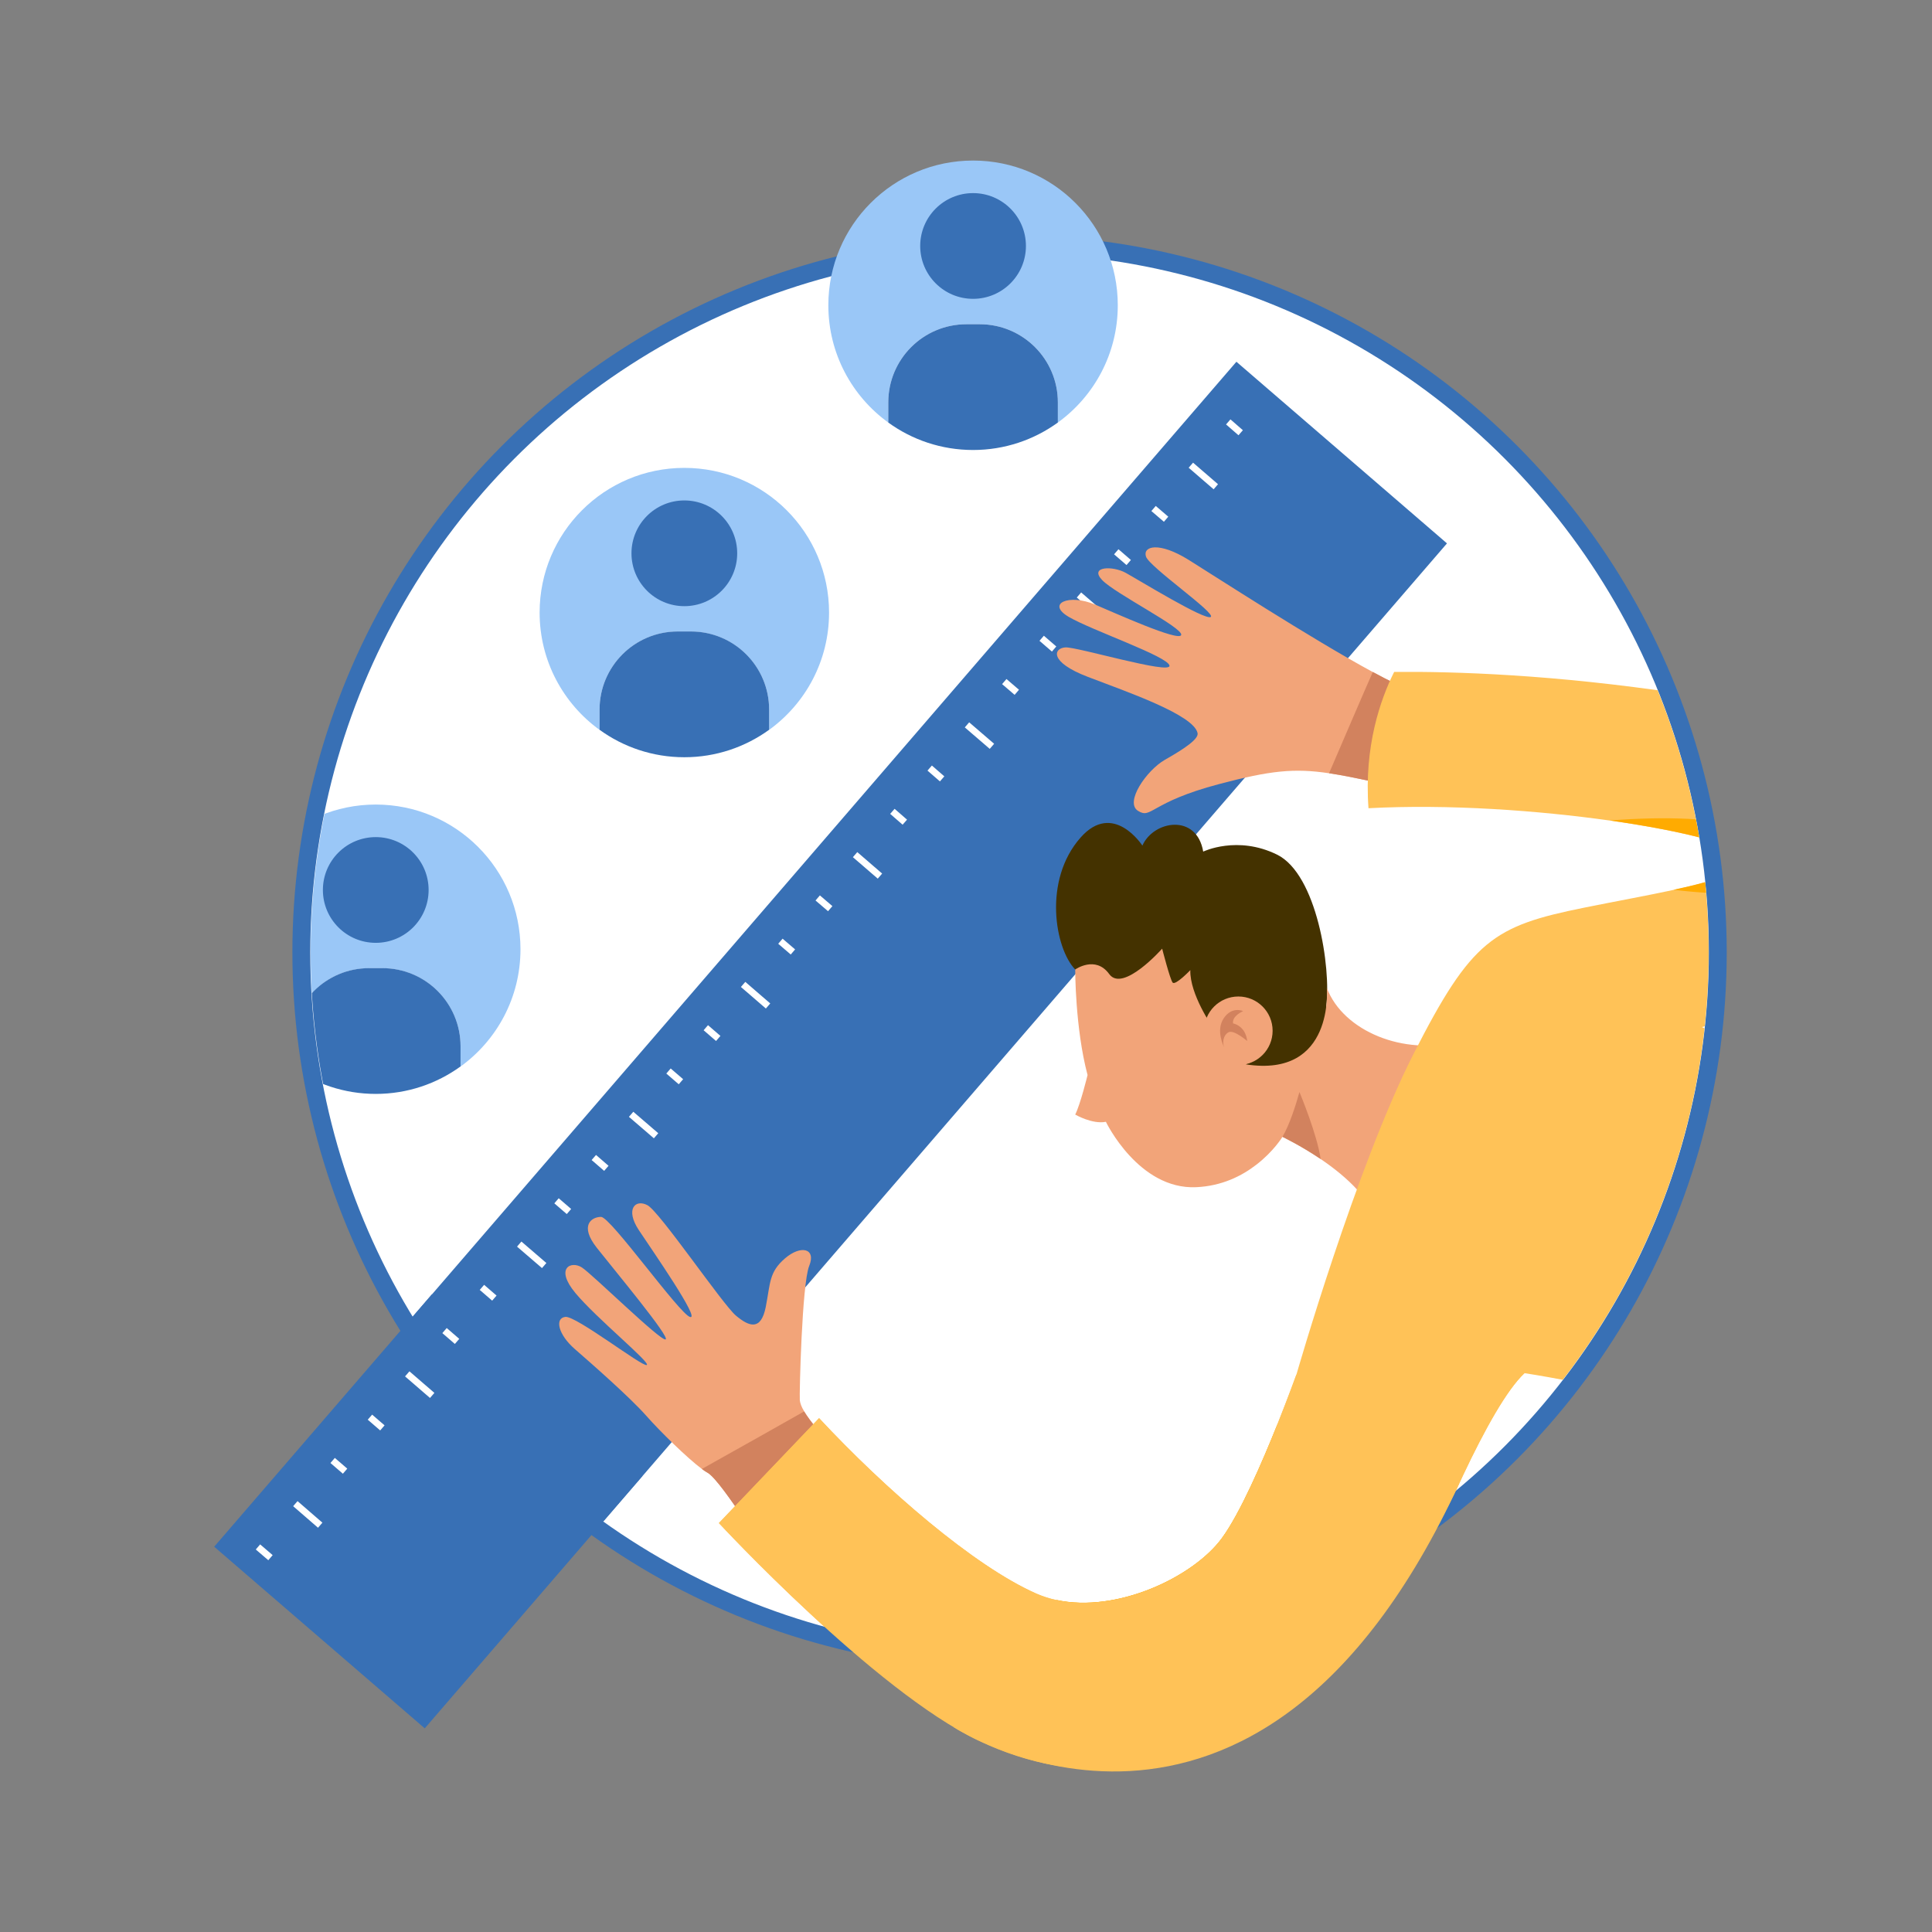 <?xml version="1.0" encoding="UTF-8"?><svg id="Layer_1" xmlns="http://www.w3.org/2000/svg" xmlns:xlink="http://www.w3.org/1999/xlink" viewBox="0 0 216 216"><rect x="0" y="0" width="216" height="216" fill="#808080" stroke="none"/><defs><style>.cls-1,.cls-2,.cls-3,.cls-4{fill:none;}.cls-1,.cls-5,.cls-6,.cls-7,.cls-8,.cls-9,.cls-10,.cls-11,.cls-12,.cls-13,.cls-14{stroke-width:0px;}.cls-2{stroke:#002555;stroke-dasharray:0 5;}.cls-2,.cls-15,.cls-3,.cls-4{stroke-miterlimit:10;}.cls-15{stroke:#3870b5;stroke-width:2px;}.cls-15,.cls-12{fill:#fff;}.cls-16{clip-path:url(#clippath-1);}.cls-3{stroke:#011859;}.cls-3,.cls-4{stroke-width:.75px;}.cls-4{stroke:#fff;}.cls-5{fill:#011859;opacity:.15;}.cls-6{fill:#2a5488;}.cls-7{fill:#9ac7f7;}.cls-8{fill:#3870b5;}.cls-9{fill:#443200;}.cls-10{fill:#d2825e;}.cls-11{fill:#f2a479;}.cls-13{fill:#ffab01;}.cls-14{fill:#ffc257;}</style><clipPath id="clippath-1"><circle class="cls-1" cx="112.88" cy="106.48" r="78.15"/></clipPath></defs><circle class="cls-15" cx="112.87" cy="106.48" r="79.18"/><circle class="cls-1" cx="112.87" cy="106.48" r="79.18"/><g class="cls-16"><path class="cls-7" d="m58.19,106.13c0-8.94-7.24-16.18-16.18-16.18s-16.18,7.24-16.18,16.18c0,5.39,2.64,10.17,6.7,13.11v-2.25c0-4.83,3.91-8.74,8.74-8.74h1.48c4.83,0,8.74,3.91,8.74,8.74v2.25c4.06-2.94,6.7-7.71,6.7-13.11Z"/><path class="cls-8" d="m42.75,108.24h-1.48c-4.83,0-8.74,3.91-8.74,8.74v2.25c2.66,1.93,5.94,3.07,9.48,3.07s6.81-1.14,9.48-3.07v-2.25c0-4.83-3.91-8.74-8.74-8.74Z"/><circle class="cls-8" cx="42.01" cy="99.5" r="5.91"/><rect class="cls-12" x="77.32" y="29.36" width="31.09" height="174.96" transform="translate(98.86 -32.29) rotate(40.78)"/><rect class="cls-8" x="77.32" y="29.36" width="31.09" height="174.96" transform="translate(98.86 -32.29) rotate(40.78)"/><line class="cls-4" x1="133.14" y1="52.01" x2="135.93" y2="54.42"/><line class="cls-4" x1="120.63" y1="66.52" x2="123.42" y2="68.93"/><line class="cls-4" x1="108.11" y1="81.04" x2="110.9" y2="83.44"/><line class="cls-4" x1="95.6" y1="95.55" x2="98.38" y2="97.95"/><line class="cls-4" x1="83.08" y1="110.06" x2="85.87" y2="112.47"/><line class="cls-4" x1="70.56" y1="124.58" x2="73.35" y2="126.98"/><line class="cls-4" x1="58.05" y1="139.09" x2="60.84" y2="141.49"/><line class="cls-4" x1="45.53" y1="153.6" x2="48.32" y2="156.01"/><line class="cls-4" x1="33.02" y1="168.11" x2="35.8" y2="170.52"/><line class="cls-4" x1="137.32" y1="47.17" x2="138.71" y2="48.38"/><line class="cls-4" x1="128.97" y1="56.85" x2="130.37" y2="58.05"/><line class="cls-4" x1="124.8" y1="61.69" x2="126.19" y2="62.89"/><line class="cls-4" x1="116.46" y1="71.36" x2="117.85" y2="72.56"/><line class="cls-4" x1="112.28" y1="76.2" x2="113.68" y2="77.4"/><line class="cls-4" x1="103.94" y1="85.87" x2="105.33" y2="87.08"/><line class="cls-4" x1="99.77" y1="90.71" x2="101.16" y2="91.92"/><line class="cls-4" x1="91.42" y1="100.39" x2="92.82" y2="101.59"/><line class="cls-4" x1="87.25" y1="105.23" x2="88.65" y2="106.43"/><line class="cls-4" x1="78.91" y1="114.9" x2="80.3" y2="116.1"/><line class="cls-4" x1="74.74" y1="119.74" x2="76.13" y2="120.94"/><line class="cls-4" x1="66.39" y1="129.41" x2="67.79" y2="130.62"/><line class="cls-4" x1="62.22" y1="134.25" x2="63.61" y2="135.45"/><line class="cls-4" x1="53.88" y1="143.93" x2="55.27" y2="145.13"/><line class="cls-4" x1="49.7" y1="148.76" x2="51.1" y2="149.97"/><line class="cls-4" x1="41.36" y1="158.44" x2="42.75" y2="159.64"/><line class="cls-4" x1="37.19" y1="163.28" x2="38.58" y2="164.48"/><line class="cls-4" x1="28.84" y1="172.95" x2="30.24" y2="174.15"/><path class="cls-9" d="m120.21,108.39c-2.27-2.34-3.62-9.98.6-14.75,3.66-4.14,6.91.9,6.91.9,1.24-2.81,6.07-3.63,6.8.67,0,0,3.82-1.85,8.26.34,4.44,2.19,6.05,12.61,5.5,16.95-.03.22,2.09,5.41,2.09,5.41l-17.13,7.02-13.01-16.54Z"/><path class="cls-11" d="m154.6,87.49c-.38.01-.8-.03-1.26-.13-1.86-.4-3.38-.71-4.75-.91-3.9-.58-6.55-.31-12.29,1.21-7.75,2.04-7.53,3.95-9.06,3-1.54-.95.95-4.54,2.99-5.71,2.28-1.29,3.8-2.35,3.66-2.99-.43-2.05-7.89-4.61-12.28-6.29-4.39-1.68-3.8-3.22-2.49-3.29,1.32-.07,11.78,3.07,11.63,2.04-.14-1.02-8.7-3.95-11.26-5.45-2.56-1.5.03-2.61,2.93-1.38,2.12.89,9.42,4.2,9.64,3.4.22-.81-7.38-4.61-8.84-6.14-1.46-1.54,1.17-1.61,2.63-.81,1.47.81,8.85,5.34,9.51,4.94.66-.4-6.87-5.59-7.24-6.76-.37-1.17,1.46-1.68,4.75.36,2.8,1.74,13.66,8.79,20.62,12.56.94.51,1.8.95,2.57,1.32.23.12.45.22.66.31,0,0,3.32,10.61-2.1,10.73Z"/><path class="cls-10" d="m156.05,76.45l-1.45,11.04c-.38.01-.8-.03-1.26-.13-1.86-.4-3.38-.71-4.75-.91,1.54-3.58,4-9.32,4.89-11.32.94.51,1.8.95,2.57,1.32Z"/><path class="cls-11" d="m162.76,116.43l-8.71,21.13c-.24-3.14-3.53-6.03-6.4-7.98-2.27-1.53-4.27-2.48-4.27-2.48,0,0-.98,1.63-2.94,3.13-1.59,1.23-3.82,2.37-6.71,2.5-6.44.29-10.09-7.31-10.09-7.31-1.53.3-3.43-.81-3.43-.81.59-1.17,1.38-4.42,1.38-4.42-1.4-5.27-1.38-11.8-1.38-11.8,0,0,2.26-1.61,3.8.51,1.53,2.12,5.92-2.84,5.92-2.84,0,0,.88,3.43,1.17,3.79.3.37,1.98-1.39,1.98-1.39-.08,2.7,2.49,6.37,2.49,6.37.22-1.38,2.49-5.42,4.89-1.94,2.41,3.47-1.16,6.11-1.16,6.11,9.94,1.53,9.04-8.55,9.04-8.55,1.86,4.91,8.74,7.56,14.43,5.99Z"/><path class="cls-11" d="m91.49,159.94s-.61.93-1.47,2.26c-2.11,3.26-5.75,8.89-5.8,9.06-.02.09-.5-.62-1.16-1.6-1.24-1.81-3.11-4.54-3.96-5.01-.17-.09-.38-.23-.63-.42-1.63-1.21-4.68-4.2-6.23-5.96-1.78-2.02-6.13-5.84-7.98-7.45-1.85-1.61-2.27-3.45-1.05-3.59,1.21-.13,8.62,5.62,9.1,5.38.48-.24-5.66-5.25-7.98-8.05-2.33-2.8-.48-3.63.72-2.86,1.19.77,8.76,8.22,9.36,8.05.59-.18-5.72-7.75-7.69-10.25-1.97-2.5-.59-3.45.48-3.45s8.76,10.85,9.95,11.19c1.19.35-4.17-7.37-5.72-9.7-1.55-2.33-.42-3.52.95-2.8,1.37.72,8.4,11.08,9.89,12.34,1.49,1.25,2.8,1.73,3.34-.95.53-2.69.35-3.88,2.14-5.43,1.79-1.55,3.52-1.13,2.72.83-.81,1.97-1.11,14.36-1.05,15.02.04.33.17.72.5,1.26.32.53.82,1.22,1.59,2.14Z"/><path class="cls-10" d="m91.49,159.94s-.61.93-1.47,2.26c-2.06,2.24-5.37,5.76-6.96,7.46-1.24-1.81-3.11-4.54-3.96-5.01-.17-.09-.38-.23-.63-.42,4.07-2.28,9.6-5.38,11.43-6.43.32.53.82,1.22,1.59,2.14Z"/><path class="cls-6" d="m280.82,263.63s-59.66,10.39-74.73,7.67c-15.08-2.73-14.82-15.72-13.13-24.05,1.17-5.77,4.28-24.63,6.69-40.46,1.05-6.97,1.98-13.35,2.54-17.76l20.69-10.64,19.72-10.14c-.61,6.76-9.86,36.67-14.29,52.3-.5,1.78-.94,3.37-1.3,4.73-2.64,9.99,2.91,13.63,9.47,14.03,2.14.14,4.39-.07,6.5-.52,8.55-1.81,35.38-8.41,35.38-8.41l2.47,33.24Z"/><path class="cls-5" d="m199.66,206.79c1.05-6.97,1.98-13.35,2.54-17.76l20.69-10.64c1.74.69,2.93,2.03,3.25,4.22,1.52,10.2-18.43,20.47-26.48,24.18Z"/><path class="cls-14" d="m220.95,131.53c-3.31,10.37-12.86,28.02-14.3,30.65-.12.22-.18.33-.18.33,0,0-.23-.12-.66-.32-1.29.01-2.57.01-3.67-.01-3.65-1.42-17.1-6.39-31.7-8.66-1.99,1.87-4.45,6.3-6.87,11.42-3.19,6.79-6.29,14.79-8.14,19.72-9.77,4.38-17.49,7.99-19.1,9.18h0c-5.07,3.72-15.31,6.31-26.93.76-11.63-5.55-29.02-24.32-29.02-24.32l11.2-11.73c7.36,7.9,17.28,16.53,24.32,19.63.7.3,1.43.54,2.18.7,6.81,1.5,15.34-2.57,18.52-6.89,2.04-2.78,4.52-8.49,6.24-12.8,1.24-3.12,2.1-5.5,2.1-5.5,0,0,6.68-23.27,13.13-35.93,6.45-12.66,8.89-14.23,19.03-16.28,3.71-.75,7.16-1.37,10.01-1.99,4.94-1.06,8.07-2.1,7.67-3.75-.29-1.19-6.42-2.81-14.78-4-8.01-1.13-18.07-1.86-27-1.38-.51-6.92,1.34-12.18,2.87-15.24,6.76-.06,17.88.29,31.99,2.42,23.8,3.6,35.15,12.04,31.89,20.89-3.25,8.86-29.47,16.4-29.47,16.4,0,0,16.82,7.85,30.67,16.71Z"/><path class="cls-5" d="m189.19,192.51c-7.37-.15-15.28.57-19.01,4.73-2.41,2.69-4.59,6.95-6.56,13.03-.83-12.01,2.51-21.7,13.93-21.32,5.45.18,9.18,1.83,11.63,3.57Z"/><path class="cls-3" d="m234.83,182.62c-9.89,8.02-25.74,11.48-33.83,10.93"/><path class="cls-3" d="m212.38,162.04s-2.75.11-5.73.14c-.28,0-.56.01-.84.01-1.29.01-2.57.01-3.67-.01"/><path class="cls-10" d="m147.65,129.58c-2.27-1.53-4.27-2.48-4.27-2.48.82-1.39,1.51-3.61,1.9-5.01.09.22,1.99,4.78,2.37,7.49Z"/><path class="cls-3" d="m160.38,206.25c5.18-7.76,15.33-11.15,23.69-9.36"/><path class="cls-3" d="m208.33,159.05s10.67-20.66,13.34-29.69"/><path class="cls-13" d="m200.52,97.53c-.7,2.88-7.9,2.6-13.42,1.95,4.94-1.06,8.07-2.1,7.67-3.75-.29-1.19-6.42-2.81-14.78-4,12.82-1,21.68,1.08,20.53,5.8Z"/><path class="cls-13" d="m142.83,159.18c-1.24,6.65-4.66,21.56-10.39,23.43-5.29,1.73-9.99-.02-14.36-3.74,6.81,1.5,15.34-2.57,18.52-6.89,2.04-2.78,4.52-8.49,6.24-12.8Z"/></g><rect class="cls-8" x="29.25" y="153.43" width="37.25" height="31.09" transform="translate(-111.34 94.86) rotate(-49.22)"/><line class="cls-4" x1="45.53" y1="153.6" x2="48.32" y2="156.01"/><line class="cls-4" x1="33.02" y1="168.11" x2="35.8" y2="170.52"/><line class="cls-4" x1="49.7" y1="148.76" x2="51.1" y2="149.97"/><line class="cls-4" x1="41.36" y1="158.44" x2="42.75" y2="159.64"/><line class="cls-4" x1="37.19" y1="163.28" x2="38.58" y2="164.48"/><line class="cls-4" x1="28.84" y1="172.95" x2="30.24" y2="174.15"/><path class="cls-14" d="m170.44,153.52c-1.99,1.87-4.45,6.3-6.87,11.42-.14.3-.28.61-.43.92-5.34,11.58-14.34,21.04-25.52,27.19-.59.32-1.03.59-1.3.79h0c-5.07,3.72-15.31,6.31-26.93.76-11.63-5.55-29.02-24.32-29.02-24.32l11.2-11.73c7.36,7.9,17.28,16.53,24.32,19.63.7.3,1.43.54,2.18.7,6.81,1.5,15.34-2.57,18.52-6.89,2.04-2.78,4.52-8.49,6.24-12.8,1.24-3.12,2.1-5.5,2.1-5.5l25.51-.17Z"/><path class="cls-14" d="m106.63,193.1s33.74,22.15,56.51-27.24l-11.56,1.11-24.36,23.25-20.6,2.88Z"/><line class="cls-2" x1="54.04" y1="95.19" x2="104.24" y2="41.69"/><path class="cls-7" d="m124.97,34.13c0-8.94-7.24-16.18-16.18-16.18s-16.18,7.24-16.18,16.18c0,5.39,2.64,10.17,6.7,13.11v-2.25c0-4.83,3.91-8.74,8.74-8.74h1.48c4.83,0,8.74,3.91,8.74,8.74v2.25c4.06-2.94,6.7-7.71,6.7-13.11Z"/><path class="cls-8" d="m109.53,36.25h-1.48c-4.83,0-8.74,3.91-8.74,8.74v2.25c2.66,1.93,5.94,3.07,9.48,3.07s6.81-1.14,9.48-3.07v-2.25c0-4.83-3.91-8.74-8.74-8.74Z"/><circle class="cls-8" cx="108.79" cy="27.5" r="5.91"/><path class="cls-7" d="m92.69,68.49c0-8.94-7.24-16.18-16.18-16.18s-16.18,7.24-16.18,16.18c0,5.39,2.64,10.17,6.7,13.11v-2.25c0-4.83,3.91-8.74,8.74-8.74h1.48c4.83,0,8.74,3.91,8.74,8.74v2.25c4.06-2.94,6.7-7.71,6.7-13.11Z"/><path class="cls-8" d="m77.25,70.6h-1.48c-4.83,0-8.74,3.91-8.74,8.74v2.25c2.66,1.93,5.94,3.07,9.48,3.07s6.81-1.14,9.48-3.07v-2.25c0-4.83-3.91-8.74-8.74-8.74Z"/><circle class="cls-8" cx="76.51" cy="61.86" r="5.91"/><circle class="cls-11" cx="138.45" cy="115.24" r="3.83"/><path class="cls-10" d="m138.97,113.05s-1.25.53-1.11,1.37c0,0,1.39.23,1.58,1.97,0,0-1.49-1.3-2.09-.98-.6.33-.7,1.16-.49,1.67,0,0-.98-1.83-.05-3.23.93-1.39,2.16-.81,2.16-.81Z"/></svg>